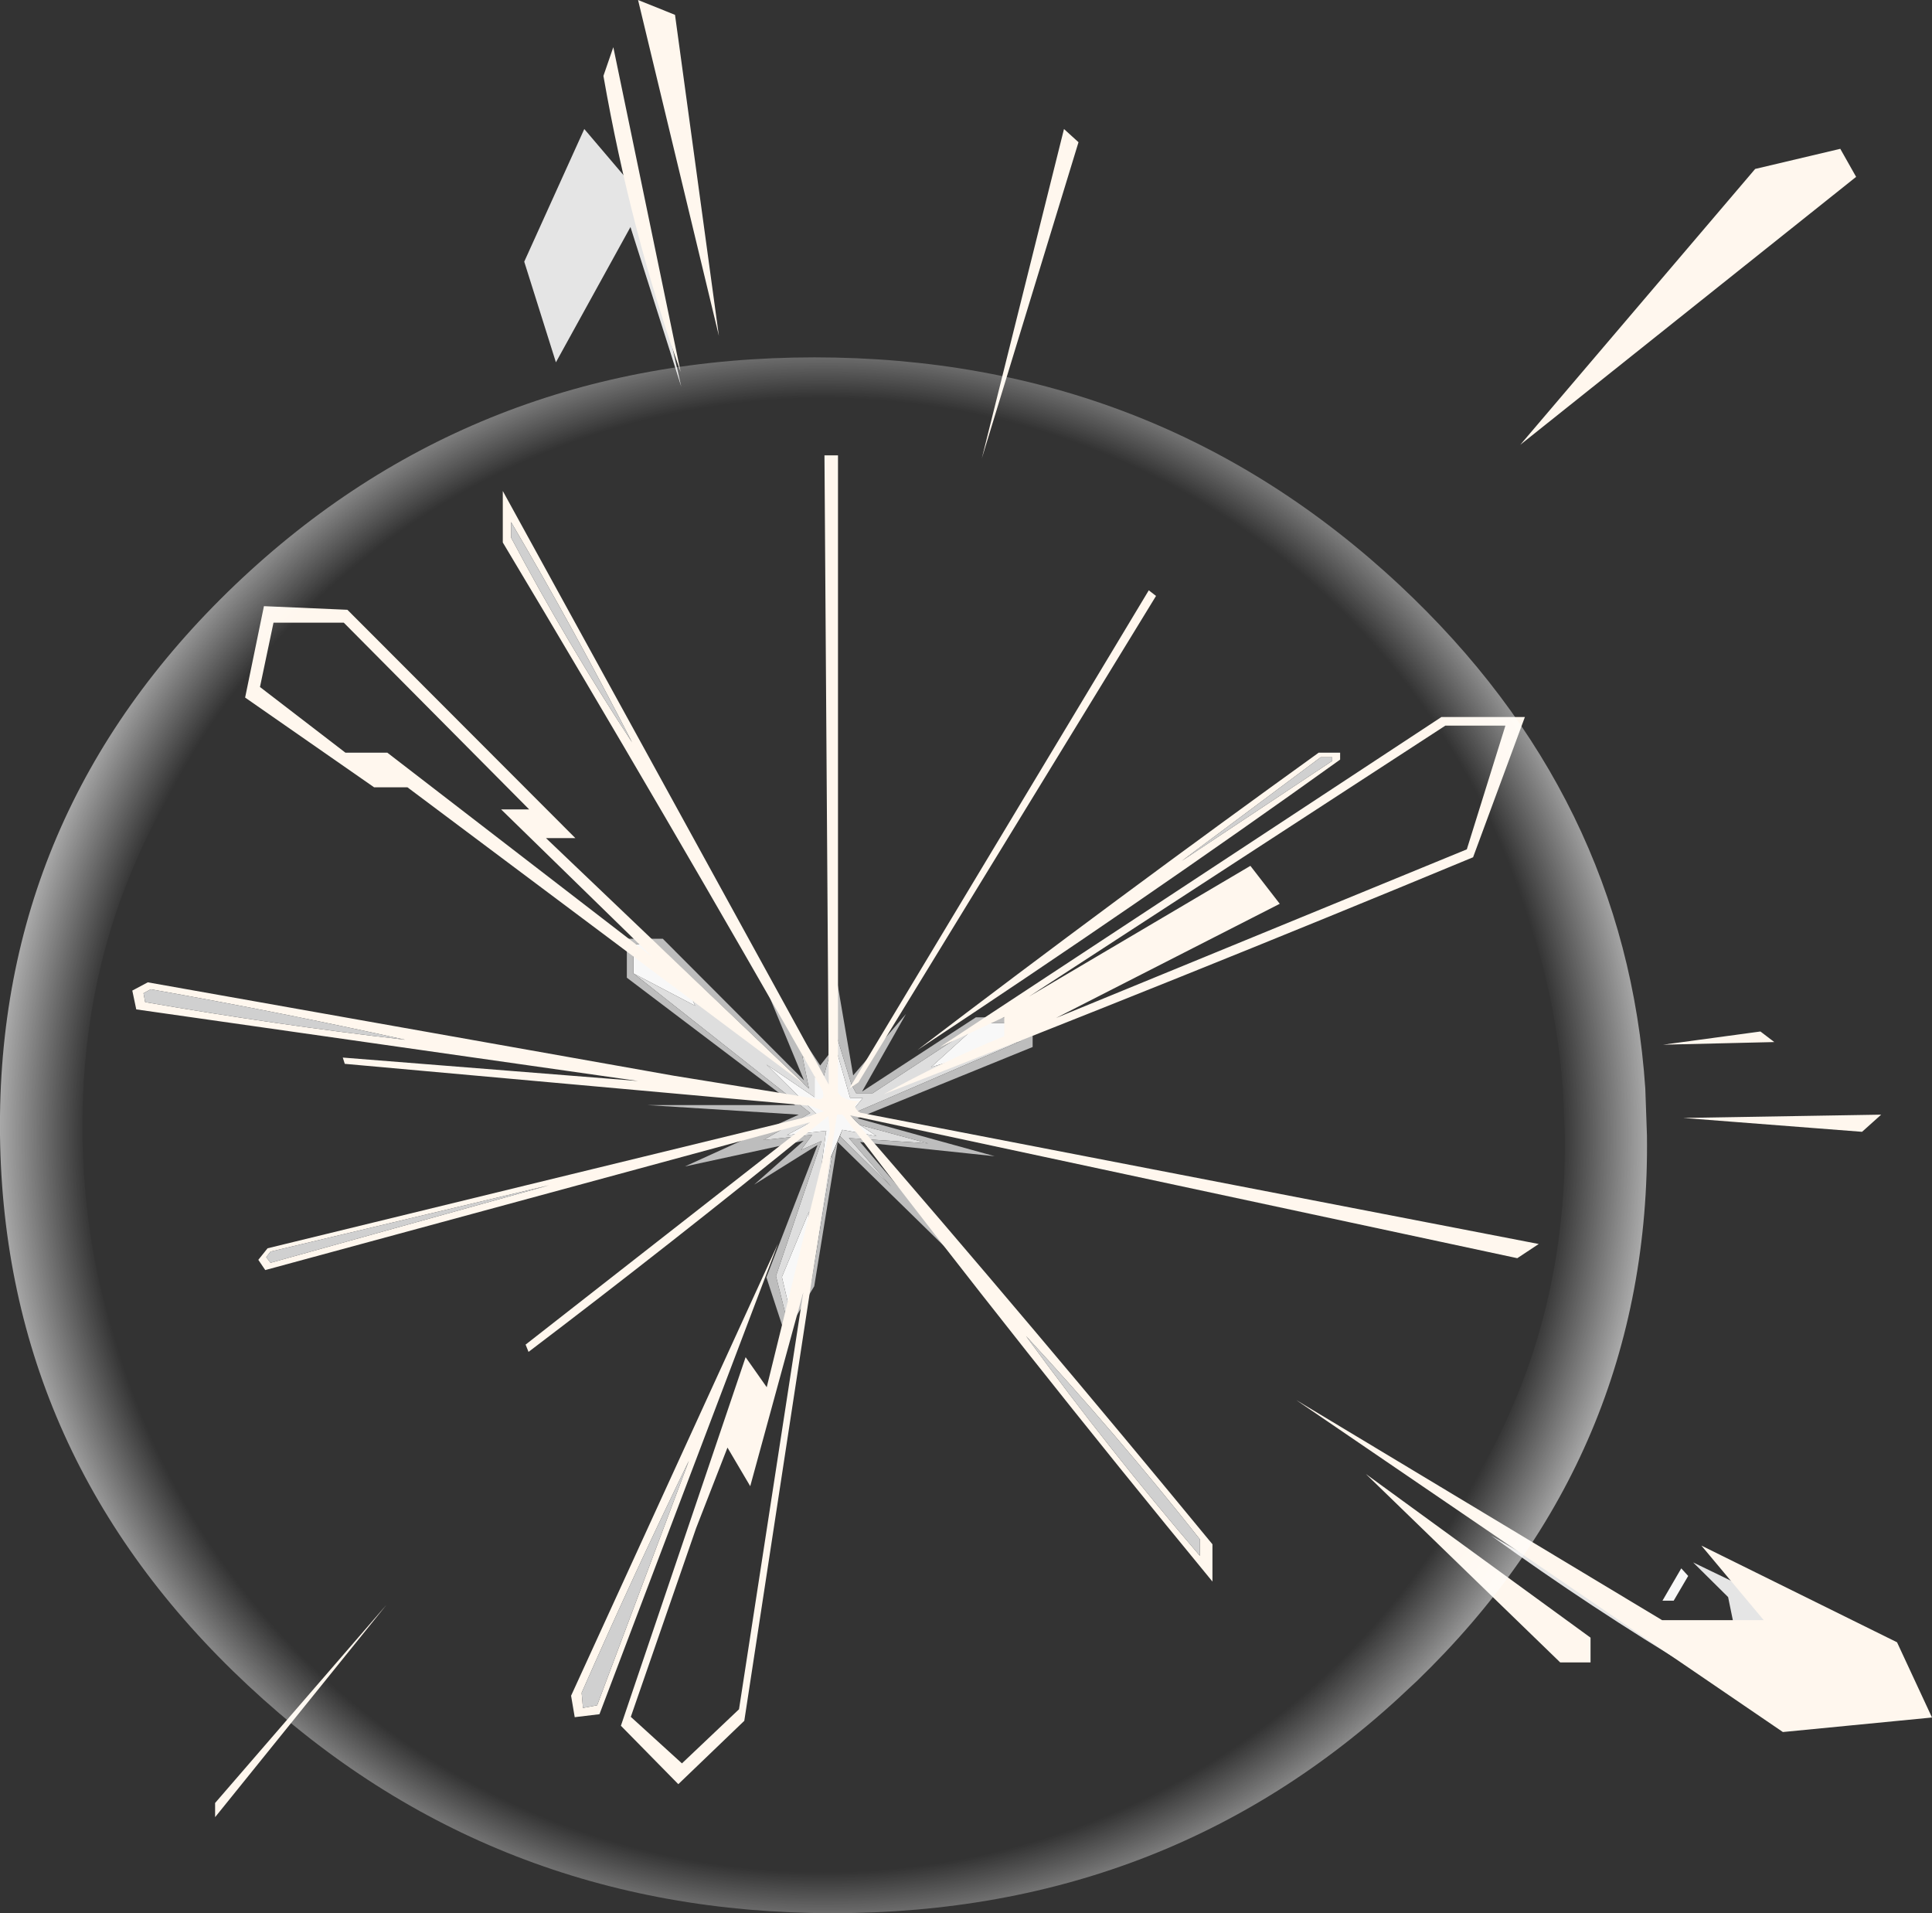 <?xml version="1.0" encoding="UTF-8" standalone="no"?>
<svg xmlns:xlink="http://www.w3.org/1999/xlink" height="289.9px" width="292.8px" xmlns="http://www.w3.org/2000/svg">
  <rect width="100%" height="100%" fill="#333333" stroke="none"/>
  <g transform="matrix(1.0, 0.0, 0.0, 1.0, 39.95, 105.8)">
    <path d="M213.7 136.75 L212.0 136.75 214.85 131.85 215.9 133.0 213.7 136.75 M114.75 49.25 L114.75 51.95 101.15 55.9 108.5 49.25 114.75 49.25 M82.65 77.8 L82.65 87.6 79.6 92.15 78.55 87.7 82.65 77.8 M83.5 57.3 L85.65 59.6 86.8 53.3 88.9 60.6 90.8 60.6 88.75 63.15 90.35 64.65 92.9 66.35 87.7 65.4 84.15 73.85 85.25 65.55 79.3 66.2 84.3 63.5 76.2 55.5 83.5 60.45 83.5 57.3 M59.6 37.3 L63.8 42.95 65.4 46.6 56.05 41.7 56.05 37.3 59.6 37.3" fill="#f8f8f8" fill-rule="evenodd" stroke="none"/>
    <path d="M83.5 60.45 L76.2 55.5 84.3 63.5 79.3 66.2 85.25 65.55 84.15 73.85 86.2 69.05 83.05 88.25 79.3 94.15 77.65 87.55 84.55 67.1 81.45 68.45 83.15 66.15 75.75 66.95 82.85 62.85 56.05 41.7 65.4 46.6 63.8 42.95 59.6 37.3 82.65 59.15 81.65 54.25 84.85 57.45 86.7 50.7 89.1 58.55 89.8 59.85 92.3 59.85 108.5 49.25 101.15 55.9 114.75 51.95 88.75 63.15 90.8 60.6 88.9 60.6 86.8 53.3 85.65 59.6 83.5 57.3 83.5 60.45 M87.35 66.35 L87.7 65.4 92.9 66.35 90.35 64.65 100.7 67.45 88.7 66.65 95.1 74.0 87.35 66.35 M82.65 77.8 L78.55 87.7 79.6 92.15 82.65 87.6 82.65 77.8" fill="#dedede" fill-rule="evenodd" stroke="none"/>
    <path d="M114.75 49.25 L108.5 49.25 92.3 59.85 89.8 59.85 89.1 58.55 86.7 50.7 84.85 57.45 81.65 54.25 82.65 59.15 59.6 37.3 56.05 37.3 56.05 41.7 82.85 62.85 75.75 66.95 83.15 66.15 81.45 68.45 84.55 67.1 77.65 87.55 79.3 94.15 83.05 88.25 86.2 69.05 87.35 66.35 95.1 74.0 88.7 66.65 100.7 67.45 90.35 64.65 88.75 63.15 114.75 51.95 114.75 49.25 M107.95 48.35 L116.55 48.35 116.55 52.85 90.0 63.65 110.8 69.4 90.4 67.25 107.55 87.35 87.0 67.25 83.45 89.1 79.05 96.45 76.2 87.75 83.95 67.7 74.35 73.7 81.85 67.05 63.85 70.95 81.1 63.1 58.15 61.65 80.55 61.65 55.05 42.35 55.05 36.45 60.5 36.45 81.9 57.9 75.3 41.95 84.35 55.65 85.6 54.05 86.8 42.25 89.35 57.15 97.35 47.85 90.7 59.6 107.95 48.35" fill="#bdbdbd" fill-rule="evenodd" stroke="none"/>
    <path d="M44.3 -50.9 L39.5 -66.15 48.6 -86.25 56.55 -76.9 63.3 -47.2 55.6 -71.4 44.3 -50.9 M221.95 136.2 L216.65 130.95 225.85 135.4 231.0 147.5 217.3 147.5 Q201.2 137.85 186.05 126.9 L213.3 142.55 223.25 142.55 221.95 136.2" fill="#e5e5e5" fill-rule="evenodd" stroke="none"/>
    <path d="M56.75 -105.8 L62.35 -103.55 69.0 -54.9 56.75 -105.8 M53.0 -98.65 L63.2 -49.45 Q55.65 -70.6 51.5 -94.3 L53.0 -98.65 M36.25 -31.4 L85.65 58.55 85.0 -36.8 87.05 -36.8 87.05 59.75 Q87.85 61.05 90.4 61.05 88.9 61.75 90.4 62.8 L193.25 82.7 190.0 84.85 88.9 63.2 Q117.0 95.6 143.8 128.2 L143.8 133.85 Q115.6 99.6 87.75 63.1 L86.9 63.1 72.85 154.95 62.85 164.55 54.15 155.7 73.05 99.85 76.25 104.4 85.8 65.55 85.6 63.3 83.3 65.15 Q61.7 82.7 40.15 99.05 L39.75 98.05 39.7 97.95 82.8 64.25 0.25 86.65 -0.8 85.1 0.6 83.35 82.9 63.3 Q83.45 63.0 84.95 62.6 L82.85 61.75 12.3 55.4 12.0 54.45 56.75 58.0 -19.3 47.15 -19.9 44.3 -17.55 43.05 62.15 57.2 83.5 60.65 Q85.25 61.2 84.7 59.4 60.95 17.65 36.25 -23.6 L36.25 -31.4 M37.5 -24.35 Q45.9 -8.5 55.85 6.7 47.0 -10.55 37.5 -26.7 L37.5 -24.35 M12.15 -11.45 L1.5 -11.45 -0.55 -1.7 12.4 8.25 18.75 8.25 58.85 39.15 36.0 16.85 40.25 16.85 12.15 -11.45 M0.05 -13.95 L12.7 -13.4 47.25 21.2 42.8 21.2 81.85 58.45 21.8 13.5 16.75 13.5 -2.8 -0.1 0.05 -13.95 M135.25 -15.5 L90.15 58.2 88.75 59.15 134.15 -16.35 135.25 -15.5 M121.3 -86.25 L123.5 -84.25 108.85 -36.35 121.3 -86.25 M241.35 -79.0 L190.45 -38.4 226.05 -80.2 238.95 -83.25 241.35 -79.0 M183.3 24.1 Q138.6 42.65 94.0 60.0 102.6 55.2 112.25 51.2 L112.25 48.3 Q107.4 50.6 102.5 52.85 L178.5 2.85 191.15 2.85 183.3 24.1 M182.35 22.9 L188.2 4.15 179.1 4.15 116.0 45.2 149.55 25.4 154.0 31.15 120.1 48.45 182.35 22.9 M163.15 9.3 Q132.95 30.95 99.1 53.3 129.35 30.25 159.9 8.25 L163.15 8.25 163.15 9.3 M215.15 63.6 L245.15 63.1 242.25 65.7 215.15 63.6 M212.1 52.5 L226.85 50.5 228.95 52.1 212.1 52.5 M217.9 128.4 L247.55 143.05 252.85 154.45 230.25 156.65 156.5 106.35 211.95 139.7 227.35 139.7 217.9 128.4 M201.1 142.35 L201.1 146.1 196.5 146.1 167.05 117.55 201.1 142.35 M160.2 8.95 L139.15 24.65 161.95 9.5 161.95 8.95 160.2 8.95 M0.4 84.7 L1.05 85.55 43.25 73.8 1.05 83.85 0.4 84.7 M65.55 125.75 L55.65 154.35 63.4 161.4 72.05 153.2 81.8 89.95 73.75 119.4 70.3 113.55 65.55 125.75 M48.4 153.0 L50.55 152.6 64.45 115.55 Q56.5 131.85 48.2 150.7 L48.4 153.0 M46.6 151.15 L77.95 82.65 50.9 153.95 47.15 154.4 46.6 151.15 M141.9 129.95 L141.9 127.45 Q129.15 111.35 115.55 96.65 128.25 114.05 141.9 129.95 M-18.2 44.7 L-17.95 46.05 Q1.95 49.5 21.45 51.75 2.7 47.6 -17.1 44.1 L-18.2 44.7 M-7.35 169.55 L-7.35 167.4 18.6 137.4 -7.35 169.55" fill="#fff7ee" fill-rule="evenodd" stroke="none"/>
    <path d="M37.5 -24.35 L37.5 -26.7 Q47.0 -10.55 55.85 6.7 45.9 -8.5 37.5 -24.35 M160.2 8.95 L161.95 8.95 161.95 9.5 139.15 24.65 160.2 8.95 M0.4 84.7 L1.05 83.85 43.25 73.8 1.05 85.55 0.4 84.7 M48.4 153.0 L48.2 150.7 Q56.5 131.85 64.45 115.55 L50.55 152.6 48.4 153.0 M141.9 129.95 Q128.25 114.05 115.55 96.65 129.15 111.35 141.9 127.45 L141.9 129.95 M-18.2 44.7 L-17.1 44.1 Q2.7 47.6 21.45 51.75 1.95 49.5 -17.95 46.05 L-18.2 44.7" fill="#d0d0d0" fill-rule="evenodd" stroke="none"/>
    <path d="M83.65 -39.9 Q37.1 -39.9 4.6 -8.85 -27.95 22.25 -27.45 66.2 -26.9 110.15 6.35 141.2 39.6 172.3 86.1 172.3 132.65 172.3 165.2 141.2 L165.75 140.65 Q197.7 109.8 197.2 66.2 L196.95 59.85 Q194.25 19.95 163.45 -8.85 130.2 -39.9 83.65 -39.9 M172.15 -17.15 Q206.4 14.85 209.4 59.15 L209.65 66.25 Q210.25 114.65 174.75 148.95 L174.1 149.55 Q137.95 184.1 86.25 184.1 34.55 184.1 -2.4 149.55 -39.35 115.05 -39.95 66.2 -40.5 17.4 -4.35 -17.15 31.8 -51.65 83.5 -51.65 135.2 -51.65 172.15 -17.15" fill="url(#gradient0)" fill-rule="evenodd" stroke="none"/>
  </g>
  <defs>
    <radialGradient cx="0" cy="0" gradientTransform="matrix(0.297, 0.0, 0.0, 0.297, 84.85, 66.2)" gradientUnits="userSpaceOnUse" id="gradient0" r="819.2" spreadMethod="pad">
      <stop offset="0.459" stop-color="#ffffff" stop-opacity="0.0"/>
      <stop offset="0.553" stop-color="#ffffff"/>
    </radialGradient>
  </defs>
</svg>
